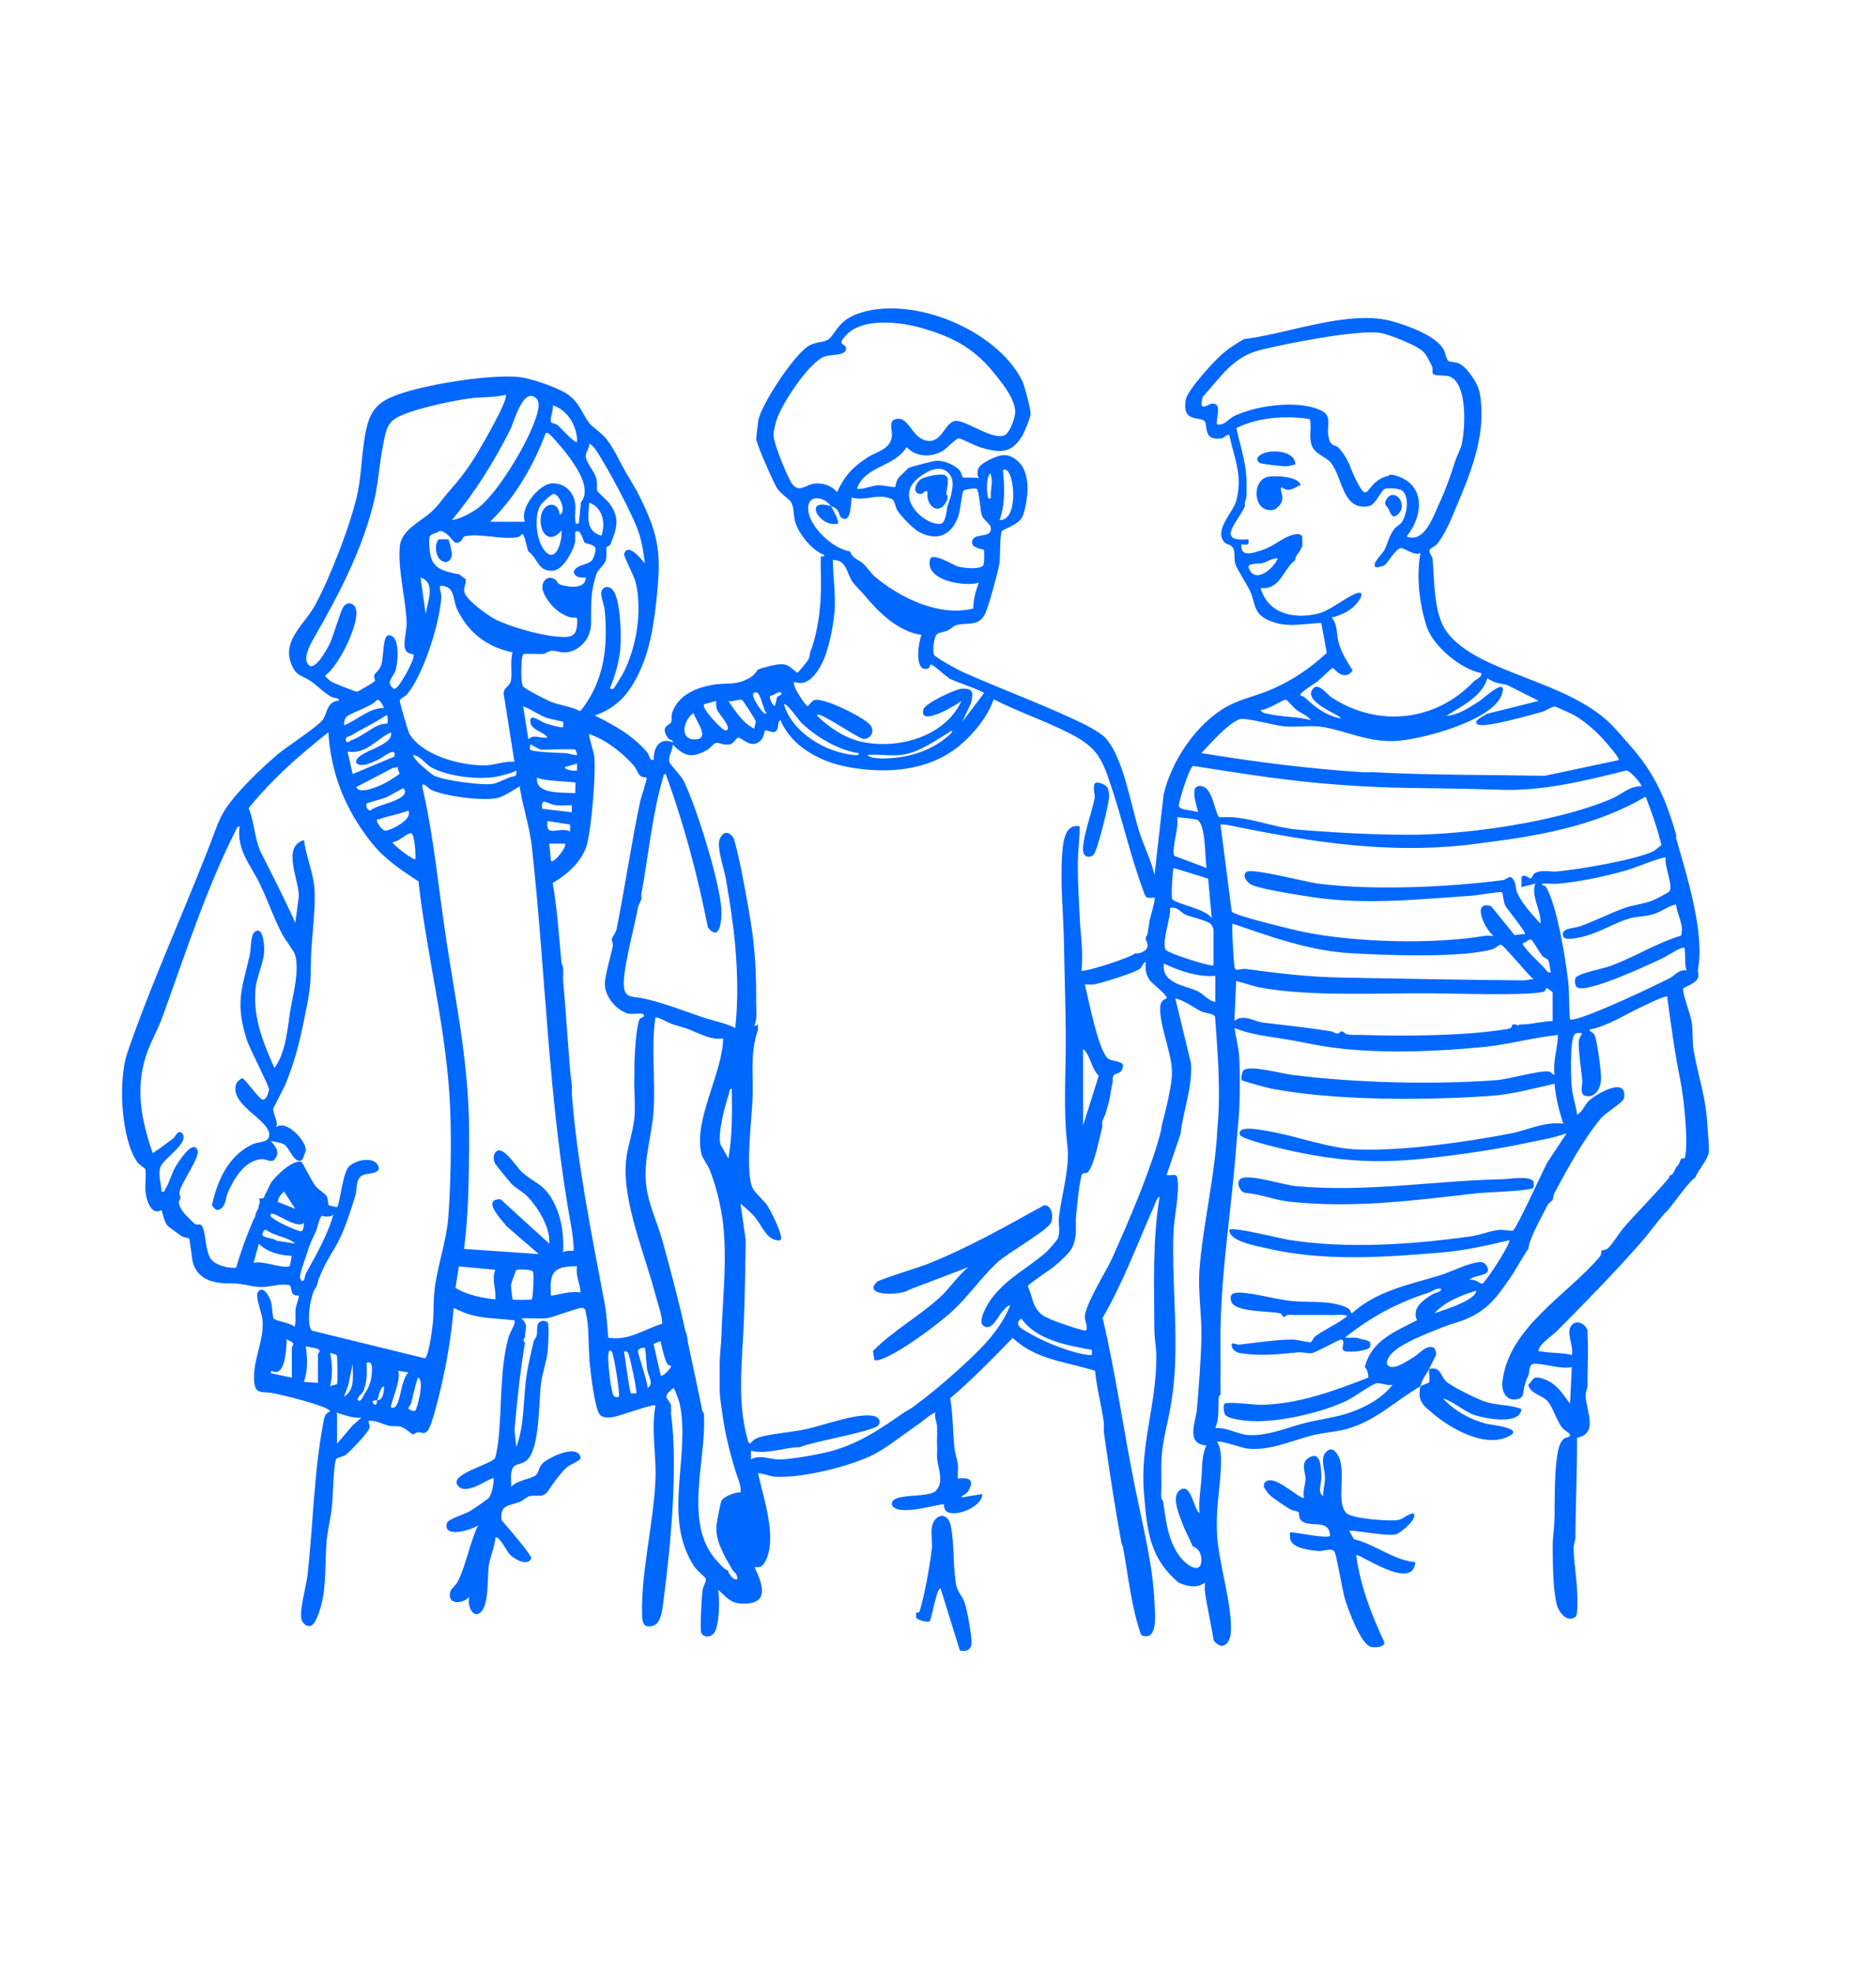 <svg width="292" height="307" viewBox="0 0 292 307" fill="none" xmlns="http://www.w3.org/2000/svg">
<path d="M0 0H292V307H0V0Z" fill="white"/>
<path d="M222.455 213.077C224.358 212.641 224.18 214.28 225.171 215.099C226.162 215.919 229.393 217.491 230.662 218C232.683 218.819 234.785 218.548 236.8 219.308C236.674 221.905 231.124 220.788 229.486 220.26C228.032 219.791 226.208 218.112 224.616 217.683C226.354 219.599 228.851 220.986 231.375 221.614C232.188 221.819 237.976 222.367 234.368 223.775C230.761 225.182 225.792 222.334 223.136 220.108C221.464 218.714 220.566 218.02 221.101 215.78C221.385 215.615 222.369 215.258 222.409 215.192C222.634 214.835 222.35 213.599 222.455 213.071V213.077Z" fill="#0067FF"/>
<path d="M117.695 68.502C117.675 68.337 117.966 65.779 118.026 65.449C118.515 62.866 123.655 55.142 125.895 53.82C126.88 53.239 128.201 53.265 128.782 52.922C129.992 52.208 130.282 50.028 133.401 48.871C141.779 45.779 155.179 51.309 159.11 59.291C159.454 59.985 160.491 63.83 160.412 64.498C160.339 65.132 159.474 67.22 159.117 67.828C157.439 70.689 155.523 70.491 152.668 69.658C151.869 69.427 149.582 68.224 149.219 68.231C148.77 68.237 147.369 69.836 146.636 70.24C144.819 71.231 142.559 71.145 141.105 69.585C139.288 72.711 134.518 72.526 133.394 76.08C134.571 76.206 135.621 75.558 136.777 75.525C137.332 75.506 139.222 75.909 139.341 75.803C139.394 75.757 139.467 74.937 139.771 74.468C139.863 74.329 141.336 72.889 141.442 72.83C141.825 72.631 145.241 71.766 145.717 71.726C146.867 71.64 148.624 72.354 149.378 73.226C149.622 73.51 149.642 74.111 149.9 74.316C150.019 74.409 151.961 74.263 152.351 74.448C151.664 72.863 152.8 72.149 154.142 71.501C155.899 70.649 157.062 70.477 158.555 71.904C159.685 72.981 159.969 74.832 159.936 76.345C159.916 77.336 159.546 79.668 159.09 80.507C158.364 81.822 156.058 82.318 155.912 82.747C155.569 83.778 155.747 86.527 155.542 87.795C155.338 89.064 153.778 94.826 153.223 95.764C152.153 97.587 150.362 96.828 148.823 97.317C148.413 97.449 147.957 97.918 147.488 98.142C147.019 98.367 146.199 98.42 145.869 98.691C145.321 99.14 145.142 101.261 145.367 101.889C145.512 102.312 149.074 104.254 149.741 104.552C155.602 107.175 161.753 109.415 167.574 112.163C168.81 112.745 171.261 113.954 172.12 114.925C174.889 118.037 176.038 125.431 177.333 129.475C178.04 131.688 179.164 133.895 179.699 136.181L181.119 123.667C182.329 118.447 186.234 112.599 190.971 109.97C193.039 108.82 195.669 108.278 197.823 107.347C201.146 105.906 203.869 104.082 206.512 101.625L205.653 96.96C202.646 97.079 199.984 97.838 197.142 96.398C195.068 95.347 195.345 93.722 194.638 92.13C194.103 90.934 192.544 88.674 192.266 87.736C192.035 86.95 192.299 86.058 191.949 85.344C191.632 84.69 191.011 84.822 190.661 84.472C188.81 82.609 191.929 79.774 192.418 77.977C193.475 74.052 192.147 71.462 191.335 67.689C190.793 67.597 190.621 68.171 190.105 68.237C187.132 68.627 188.084 66.235 187.502 65.568C186.789 64.749 183.881 65.879 184.582 62.145C184.853 60.725 188.976 56.179 190.251 55.089C191.282 54.21 192.451 53.45 193.627 52.783C200.585 51.957 210.152 48.045 216.925 50.074C219.27 50.774 223.288 52.175 224.629 54.276C224.973 54.811 225.125 55.981 225.429 56.179C225.766 56.397 226.552 56.298 227.16 56.608C228.422 57.256 230.021 59.661 230.292 61.062C231.408 66.916 229.3 72.691 227.061 77.97C226.182 80.038 225.065 83.031 223.651 84.716C223.36 85.06 222.568 85.311 222.488 85.721C222.422 86.051 222.938 86.573 222.984 87.055C223.301 90.379 223.096 95.519 225.204 98.374C230.107 105.014 244.702 105.853 251.422 113.439C252.572 114.734 253.873 116.154 254.944 117.502C257.99 121.328 259.549 125.233 260.897 129.957C260.943 130.109 260.851 130.347 260.897 130.499C262.569 136.426 265.364 145.101 264.287 150.942C264.227 151.253 264.478 151.649 264.313 152.164C264.002 153.129 262 153.638 261.974 153.942C261.901 154.761 263.143 157.952 263.315 159.082C263.527 160.476 263.368 162.095 263.639 163.628C264.386 167.811 265.529 170.711 265.767 175.303C265.813 176.202 266.064 178.667 265.985 179.301C265.833 180.55 264.293 182.096 263.877 183.292C263.084 183.635 260.382 187.474 259.549 188.439C259.41 188.597 259.199 188.756 259.007 188.981C257.791 190.375 256.675 191.961 255.486 193.315C251.396 197.993 246.823 202.658 242.377 207.138C241.623 207.898 239.985 208.908 239.522 209.972C239.311 210.461 239.694 210.322 239.932 210.362C241.498 210.659 243.117 210.521 244.663 210.911C245 209.47 243.625 207.343 244.656 206.239C245.495 205.334 246.836 206.114 247.101 207.118C247.121 207.197 247.087 207.296 247.101 207.389C247.127 207.561 247.087 207.752 247.101 207.931C247.253 209.979 247.101 212.338 247.101 214.426C247.101 214.697 247.101 214.967 247.101 215.238C247.101 215.417 247.101 215.602 247.101 215.78C247.101 216.051 246.79 216.619 246.81 217.267C246.869 219.579 248.872 223.134 245.462 223.795C245.508 228.942 245.231 234.063 245.218 239.21C245.218 239.818 244.927 240.393 244.934 240.961C244.96 243.121 245.416 245.692 245.489 247.852C245.515 248.573 245.634 251.387 245.224 251.671C243.837 252.643 242.601 250.912 242.291 249.696C241.722 247.456 241.683 243.095 241.683 240.69C241.683 239.197 241.894 238.159 241.947 236.759C242.053 234.122 241.762 226.154 243.07 224.35C243.592 223.63 243.705 223.894 244.194 223.63C244.861 223.273 243.619 222.797 243.183 222.255C242.218 221.04 241.729 219.051 240.863 218.079C239.998 217.108 238.135 216.956 237.883 215.509C238.736 214.895 238.399 213.976 240.249 214.637C242.37 215.39 243.09 216.824 244.378 218.489L244.656 212.8C242.78 213.15 240.553 212.245 238.809 212.272C237.917 212.285 238.088 213.62 237.89 214.155C237.85 214.26 237.712 214.399 237.619 214.697C237.533 214.967 237.434 215.232 237.348 215.509C236.991 216.659 237.401 217.61 236 217.822C234.401 218.06 233.701 216.527 233.846 215.133C234.758 206.636 243.916 201.627 249.004 195.614C249.294 195.271 249.215 194.722 249.261 194.663C249.294 194.623 249.942 194.59 250.266 194.313C250.907 193.764 252.175 191.696 252.915 190.87C255.182 188.32 257.62 185.902 259.82 183.292C259.813 183.199 259.827 183.113 259.82 183.021C260.6 182.783 260.626 182.096 260.904 181.666C260.963 181.574 261.102 181.494 261.174 181.395C261.439 181.019 261.538 180.55 261.716 180.312C261.743 180.279 262.192 180.45 262.271 180.14C262.826 177.913 262.093 170.87 261.584 168.392C260.666 163.886 260.183 160.087 259.542 155.534C259.49 155.177 259.714 155.032 259.172 155.151C258.3 155.349 256.325 156.347 255.386 156.783C252.717 158.032 250.325 159.69 247.365 160.265C247.543 160.741 248.006 160.609 248.224 161.183C248.634 162.247 249.248 166.826 249.202 167.982C249.156 169.337 248.369 170.962 246.737 170.566C245.819 170.341 246.328 168.716 246.288 168.266C246.136 166.496 245.707 163.992 245.726 162.287C245.733 161.666 246.017 161.316 246.275 160.807C245.885 160.813 245.317 160.675 245.046 161.064C244.332 162.082 244.497 168.095 244.682 169.575C244.848 170.883 245.343 172.211 245.469 173.533C246.308 173.07 246.638 172 247.299 171.365C248.521 170.202 253.365 167.447 252.777 170.949C252.671 171.583 249.922 173.169 249.09 174.18C246.447 177.385 243.89 182.056 241.947 185.717C241.729 186.126 241.762 186.628 241.676 186.8C241.636 186.879 241.101 187.137 240.863 187.613C240.018 189.318 238.075 192.654 237.883 194.379C236.892 195.799 236.113 197.365 235.128 198.799C233.04 201.852 231.613 203.887 228.138 205.347C227.067 205.796 225.759 206.107 224.616 206.563C222.502 207.409 218.081 209.06 216.581 210.706C216.053 211.287 215.372 212.463 216.423 212.747C217.401 213.012 219.125 211.789 219.991 211.274C221.035 210.659 222.006 209.206 223.261 209.807C223.275 210.065 223.645 210.349 223.486 210.95C223.453 211.062 222.627 212.688 222.449 213.058C221.96 214.089 221.405 214.472 221.094 215.767C217.163 218.053 214.13 221.205 209.511 222.454C207.833 222.909 205.95 222.982 204.252 223.418C201.034 224.238 197.671 225.843 194.195 225.486C193.297 225.394 189.881 224.119 189.432 224.436C190.251 225.619 190.072 227.825 189.973 229.305C189.755 232.55 189.227 235.43 189.438 238.913C189.709 243.406 191.837 249.907 191.579 254.037C191.46 255.907 190.205 257.03 188.916 255.352C188.513 252.814 187.899 250.257 187.535 247.714C187.476 247.284 187.582 246.795 187.535 246.359C186.201 247.284 184.872 246.934 183.478 246.359C178.886 242.494 178.556 238.252 178.067 232.55C177.4 224.773 180.036 218.786 179.976 211.016C179.97 209.8 179.686 208.228 179.679 206.979C179.639 200.061 179.369 193.084 180.498 186.258C180.095 186.404 179.824 187.296 179.646 187.699C177.043 193.54 174.856 199.585 171.618 205.129C173.693 213.943 174.915 222.896 176.712 231.744C177.869 237.432 179.454 243.624 179.699 249.465C179.772 251.169 180.313 255.636 177.631 254.513C176.085 250.185 175.655 245.487 174.816 240.948C174.743 240.571 174.572 240.274 174.545 240.135C173.521 234.512 172.636 228.698 171.836 223.075C171.763 222.553 171.882 221.945 171.803 221.35C171.426 218.687 170.706 216.058 170.442 213.368C165.903 211.935 161.231 211.677 157.624 208.248C154.479 211.499 151.333 214.723 147.898 217.643C148.34 220.187 148.294 222.817 148.558 225.374C148.644 226.213 148.994 227.191 149.1 227.951C149.16 228.387 149.014 230.032 149.1 230.118C149.232 230.244 152.278 229.444 150.693 232.12C150.349 232.702 149.781 232.609 149.642 233.091L152.886 232.556C152.985 234.545 148.413 236.408 147.197 235.127C146.887 234.803 146.966 234.221 146.926 234.182C146.636 233.878 139.784 236.21 138.839 234.287C138.37 232.206 144.515 233.329 145.711 232.008C146.999 230.581 145.942 228.453 145.856 226.874C145.823 226.246 145.896 225.605 145.856 224.978C145.803 224.165 145.896 223.544 145.856 222.81C145.843 222.539 145.876 222.269 145.856 221.998C145.81 221.344 145.4 220.59 145.585 219.83C144.581 220.306 143.781 221.106 142.883 221.727C140.933 223.061 138.006 225.354 136.117 226.332C132.39 228.248 124.937 230.059 120.814 229.867C119.823 229.821 118.957 229.365 117.979 229.312C118.805 233.091 121.058 239.441 119.116 243.036C118.7 243.815 118.356 244.007 117.438 243.934C118.786 246.722 119.816 249.801 115.455 249.597C113.513 249.504 113.11 248.553 111.762 247.456C112.059 248.883 111.993 253.191 111.101 254.242C110.592 254.85 109.608 254.929 109.178 254.222C108.888 253.739 109.238 248.586 109.337 247.608C109.396 247.013 109.951 246.194 109.879 245.731C109.859 245.606 108.445 244.397 108.115 243.908C102.994 236.27 107.533 226.762 105.795 218.476C105.743 218.212 104.976 216.044 104.851 216.044C102.822 217.577 104.077 217.538 104.447 218.747C104.494 218.892 104.414 219.123 104.447 219.289C104.494 219.527 104.414 219.844 104.447 220.101C105.538 228.037 104.414 240.505 103.331 248.632C103.166 249.854 103.027 252.59 101.758 253.013C100.179 253.541 99.974 252.623 99.941 251.255C99.756 244.78 101.772 236.911 102.023 230.27C102.168 226.418 101.335 222.533 102.023 218.753C101.653 218.469 96.347 220.471 95.316 220.584C94.345 220.689 93.486 220.755 93.089 219.698C92.6 218.403 92.191 215.602 92.006 214.148C91.907 213.355 91.814 212.503 91.735 211.71C91.715 211.532 91.755 211.347 91.735 211.168C91.517 208.908 91.735 206.602 91.18 204.277C91.107 203.979 91.114 203.708 90.757 203.603C90.103 203.411 86.29 205.037 85.075 205.175C83.859 205.314 82.452 205.129 81.176 205.208C82.247 206.312 81.791 206.721 81.718 207.911C81.718 208.003 81.725 208.096 81.718 208.182C81.381 208.446 81.408 208.717 81.718 208.994C80.958 213.507 80.476 218.033 80.086 222.658L80.364 225.242C81.725 221.568 81.394 217.571 82.009 213.752C82.234 212.371 82.742 210.164 83.079 208.73C83.106 208.605 83.416 208.287 83.509 207.95C83.753 207.072 83.271 205.869 84.407 205.611C84.586 205.572 85.167 205.697 85.22 205.777C85.517 206.219 85.326 209.582 85.246 210.349C85.061 212.027 84.407 213.705 84.196 215.39C83.852 218.139 84.037 225.486 82.009 227.284C80.859 228.301 79.795 227.429 79.558 229.431C79.478 230.078 79.61 230.805 79.564 231.466C80.41 230.376 82.584 230.277 83.436 229.59C83.879 229.226 83.799 228.347 84.566 227.673C85.504 226.841 90.03 224.588 90.387 226.986C90.294 227.376 88.629 228.024 88.24 228.374C87.381 229.147 86.066 230.885 85.478 231.836C84.54 233.343 83.78 232.589 82.458 232.88C81.903 232.999 81.46 233.561 80.912 233.772C79.207 234.433 77.793 234.168 78.058 236.607C78.705 237.34 82.874 242.17 82.683 242.58C82.082 243.895 79.967 242.632 79.287 241.899C78.976 241.562 77.595 238.893 77.119 239.329C77.001 240.822 76.247 242.368 76.062 243.822C75.864 245.408 76.109 249.709 74.879 250.898C73.565 252.174 72.646 249.716 73.056 248.533C71.939 249.795 69.435 249.788 70.135 247.641C70.281 247.205 70.981 246.762 71.298 246.101C72.593 243.399 73.129 240.168 74.404 237.432C73.406 238.159 68.873 239.507 69.567 237.082C69.759 236.408 72.283 235.734 73.135 235.219C73.69 234.882 75.593 233.587 76.009 233.224C76.518 232.781 76.888 230.865 76.835 230.125C76.518 229.775 72.99 232.642 71.536 231.499C69.124 229.609 76.511 227.991 77.047 226.947C77.298 226.451 77.582 224.191 77.648 223.484C78.084 218.727 77.866 212.721 79.141 208.188C79.366 207.402 80 206.517 80.093 205.889C80.172 205.34 80.046 205.532 79.69 205.479C77.641 205.208 75.719 205.268 73.644 204.752C72.474 204.462 71.681 204.085 70.618 203.583C70.301 207.349 69.686 211.274 68.867 214.961C68.556 216.342 67.281 221.879 66.574 222.685C65.973 223.372 65.596 222.876 65.054 222.929C64.731 222.962 64.433 223.279 64.255 223.266C64.103 223.253 63.046 222.229 62.299 222.051C61.724 221.918 61.103 222.064 60.528 221.925C59.471 221.674 58.506 221.007 57.35 221.178C57.383 221.555 57.614 221.866 57.509 222.269C57.324 222.962 54.516 225.942 53.822 226.444C53.399 226.742 52.5 226.854 52.328 227.118C51.919 227.746 51.8 233.309 51.661 234.572C51.476 236.276 51.014 238.021 50.855 239.719C50.459 243.868 51.04 248.401 49.097 252.306C48.529 253.455 47.485 253.29 46.996 252.24C46.455 251.083 47.69 246.782 47.875 245.123C48.721 237.492 48.886 228.85 50.346 221.33C50.505 220.511 50.558 220.029 51.397 219.678C51.047 218.813 43.851 217.121 42.569 216.864C40.686 216.494 39.583 217.267 39.543 214.531C39.497 211.228 41.175 208.492 40.845 205.347C40.733 204.29 39.669 201.792 40.145 201.112C40.99 199.916 41.968 201.938 42.18 202.631C42.391 203.325 42.391 204.898 42.583 205.202C42.88 205.664 45.312 205.889 45.847 206.543C46.131 205.644 45.906 204.667 46.012 203.728C46.058 203.312 46.606 201.753 46.527 201.673C46.474 201.627 45.88 201.746 45.582 201.402C45.285 201.059 45.378 200.121 45.001 200.028C43.726 199.724 41.975 200.345 40.713 200.332C38.982 200.312 38.017 199.737 35.837 199.764C33.312 199.797 30.802 199.229 30.022 196.52C29.857 195.945 29.566 192.912 29.441 192.767C29.368 192.681 28.648 192.648 28.297 192.423C27.888 192.152 26.262 191.009 26.044 190.751C25.542 190.17 25.238 188.478 25.146 188.393C25.053 188.307 23.95 189.258 23.117 187.316C22.199 185.162 22.886 183.589 22.622 182.016C22.589 181.798 21.723 181.376 21.393 180.913C18.809 177.292 18.386 168.088 19.794 163.958C23.857 152.065 29.308 140.575 33.669 128.827C34.515 126.548 35.499 125.2 37.059 123.416C38.744 121.48 41.063 119.273 43.012 117.588C44.657 116.167 49.243 113.293 50.214 112.064C50.974 111.099 50.789 109.19 52.765 109.058C52.778 108.569 51.978 108.675 51.681 108.523C50.472 107.888 49.6 106.904 48.523 106.131C46.983 105.021 45.952 105.351 45.199 102.959C44.102 99.497 47.532 97.013 49.078 94.138C51.423 89.791 54.681 81.439 55.678 76.642C56.359 73.371 56.306 69.235 57.218 65.998C57.872 63.678 59.081 62.555 61.282 61.663C65.662 59.892 76.155 58.221 80.8 58.683C82.57 58.862 86.746 60.309 88.213 61.286C90.321 62.7 90.552 64.385 91.742 65.879C92.303 66.586 93.611 67.319 94.411 68.356C95.594 69.883 96.492 71.911 97.437 73.589C97.695 74.045 98.032 74.534 98.25 74.944C98.514 75.439 98.924 76.028 99.062 76.298C99.241 76.655 99.433 77.025 99.604 77.382C102.34 82.945 102.921 85.727 102.313 92.004C101.884 96.431 101.335 100.951 99.333 105.001C97.807 108.093 95.924 110.234 92.567 111.364C95.647 112.917 98.388 114.397 100.688 117.046C101.144 117.568 101.018 118.427 101.765 118.268C101.659 116.385 102.703 114.681 104.745 115.559C104.765 115.143 104.249 115.249 103.965 114.859C102.63 112.989 104.329 112.897 104.474 112.388C104.599 111.945 104.434 111.436 104.685 110.763C105.624 108.258 108.148 107.135 110.592 106.659C113.334 106.118 114.583 106.897 117.061 105.278C117.451 105.021 117.86 104.287 118.006 104.195C118.092 104.142 119.638 103.712 119.902 103.653C120.629 103.501 121.389 103.296 122.135 103.435C122.975 103.594 123.979 104.73 124.098 104.73C124.23 104.73 125.697 102.893 125.822 102.662C126.1 102.166 126.007 101.803 126.126 101.486C127.626 97.482 127.917 92.916 127.752 88.76C127.752 88.668 127.758 88.575 127.752 88.489C127.692 87.868 127.791 87.22 127.752 86.593C127.93 86.613 128.597 86.659 128.155 86.322C126.364 85.628 124.309 83.084 123.767 81.234C123.503 80.316 123.596 78.882 123.146 78.195C122.697 77.508 121.554 76.946 120.926 75.948C120.365 75.05 117.814 69.255 117.728 68.449L117.695 68.502ZM155.053 58.478C151.869 54.375 148.644 52.578 143.616 51.098C140.345 50.133 134.366 49.36 131.762 52.102C130.144 53.807 131.511 53.404 131.67 54.117C131.954 55.393 129.324 55.155 128.379 55.479C125.895 56.331 121.171 63.487 120.682 66.05C120.49 67.048 120.272 67.279 120.53 68.508C120.814 69.883 122.4 73.834 123.127 75.056C124.243 76.946 125.347 75.433 126.8 75.274C128.102 75.135 129.45 75.591 130.289 76.609C131.485 74.006 132.747 72.684 135.112 71.151C136.473 70.266 138.641 69.988 138.832 67.815C138.898 67.041 138.29 65.621 139.268 65.284C141.528 64.517 141.839 68.376 144.468 68.627C146.669 68.839 147.091 65.674 148.724 65.515C150.356 65.357 154.789 68.799 156.514 67.656C157.214 67.194 158.06 64.921 158.02 64.062C157.928 62.053 156.236 59.998 155.06 58.472L155.053 58.478ZM226.512 71.746C226.757 70.966 227.378 69.836 227.53 69.11C228.052 66.691 228.468 59.833 225.693 58.617C225.092 58.353 223.288 58.584 223.03 58.161C222.891 57.937 223.056 57.388 222.918 57.064C222.733 56.615 222.032 55.333 221.755 54.97C220.902 53.86 216.31 52.076 214.883 51.825C211.5 51.23 199.911 53.529 196.131 54.487C191.843 55.578 190.026 58.696 187.192 61.795C186.531 64.418 187.991 62.8 188.751 62.813C190.297 62.846 189.194 65.172 189.425 66.057C190.601 66.302 191.196 65.191 192.068 64.775C195.391 63.189 200.823 62.436 204.371 63.427C208.104 64.478 206.128 65.912 206.908 68.482C207.212 69.48 207.965 69.295 208.296 69.651C210.04 71.515 210.066 72.796 211.117 74.818C212.683 77.838 212.544 76.51 214.051 75.116C214.566 74.64 215.035 74.409 215.683 74.177C215.868 74.111 216.125 74.177 216.224 73.907C216.383 73.893 216.634 73.88 216.766 73.907C221.874 75.043 221.722 80.045 218.927 83.514C221.728 84.611 223.09 80.355 224.034 78.334C225.039 76.186 225.805 73.979 226.506 71.739L226.512 71.746ZM69.785 76.622C71.668 74.468 72.858 72.929 74.43 70.306C75.104 69.189 79.214 62.106 78.712 61.458C76.888 61.901 74.833 61.769 72.93 62.033C70.334 62.39 63.218 63.857 61.308 65.297C60.013 66.282 59.901 67.973 59.583 69.532C59.048 72.156 58.916 74.878 58.335 77.488C56.597 85.278 52.639 92.757 48.721 99.55C48.206 100.442 47.029 102.741 48.12 103.58C49.13 104.36 50.954 100.944 51.304 100.237C51.932 98.982 52.996 94.964 53.531 94.343C54.297 93.458 55.374 94.033 55.467 95.169C55.665 97.607 52.732 103.646 50.578 105.192C50.882 105.516 51.179 105.86 51.556 106.098C51.879 106.303 55.361 107.683 55.573 107.67C55.738 107.664 58.321 106.137 58.361 105.979C58.414 105.774 58.123 105.417 58.269 105.067C58.44 104.657 59.042 104.419 59.365 103.442C59.709 102.404 59.577 98.955 60.436 98.889C62.352 98.737 61.942 103.118 61.579 104.301C61.262 105.325 60.138 106.051 60.984 106.943C61.394 107.373 61.387 107.3 61.803 106.957C62.392 106.474 64.519 102.774 64.387 101.955C64.341 101.658 63.251 101.968 63.019 100.845C62.788 99.722 63.343 98.116 63.29 96.781C63.158 93.312 61.863 88.383 62.246 84.948C62.524 82.47 65.484 81.175 67.076 79.734C68.233 78.69 68.88 77.653 69.779 76.616L69.785 76.622ZM83.522 62.066C81.48 60.005 79.98 65.72 79.498 66.704C77.067 71.627 73.862 76.761 70.327 80.95C71.549 80.818 73.3 79.866 74.318 79.14C77.509 76.88 83.291 67.299 83.813 63.414C83.872 62.985 83.832 62.377 83.522 62.066ZM89.819 68.766C89.865 66.368 88.372 63.81 86.033 63.084C86.224 63.751 85.491 65.277 85.802 65.753C85.861 65.846 86.548 65.971 86.832 66.202C87.196 66.5 89.515 69.116 89.819 68.766ZM217.037 82.305C217.255 82.007 217.916 81.71 218.24 81.208C219 80.038 219.416 77.296 218.246 76.351C217.817 76.001 215.868 75.902 215.465 76.133C214.949 76.437 214.07 78.578 213.106 78.776C208.937 79.629 208.989 74.303 207.146 72.023C206.426 71.132 204.747 70.695 204.245 69.506C203.618 68.006 204.245 66.612 203.869 65.231C200.089 64.656 195.88 64.927 192.438 66.632C193.211 70.134 194.123 72.334 194.03 76.074C194.03 76.252 194.044 76.437 194.03 76.616C194.017 76.794 194.05 76.979 194.03 77.157C193.997 77.481 193.852 77.904 193.759 78.241C193.72 78.4 193.806 78.651 193.759 78.783C192.993 80.904 188.923 84.485 194.301 83.93C194.46 84.994 194.143 84.749 193.218 84.743C193.019 86.903 195.233 86.025 196.614 85.562C198.649 84.881 200.116 83.144 202.151 83.117C202.336 83.21 202.408 83.289 202.693 83.388V83.93C202.693 84.254 202.752 84.749 202.693 85.014C202.679 85.073 202.494 85.364 202.422 85.555C202.237 86.044 201.576 86.5 201.609 87.181C199.732 88.522 199.29 91.898 196.198 91.515C197.407 95.612 201.464 96.418 205.19 95.499C206.981 95.057 209.009 93.299 210.826 92.473C211.811 92.024 212.253 92.315 211.639 93.286C210.588 94.938 209.141 95.612 207.298 96.121C208.249 97.363 207.985 98.645 208.368 100.052C208.778 101.558 209.71 103.065 210.549 104.367C209.174 106.23 207.622 103.97 207.437 103.97C207.272 103.97 205.395 105.814 204.992 106.124C204.516 106.501 202.118 107.855 202.428 108.291C202.448 108.318 202.871 108.344 203.096 108.562C204.728 110.108 206.386 111.39 208.652 111.813C209.115 111.47 203.155 109.507 204.179 107.485C205.005 105.847 206.485 108.047 207.205 108.523C214.454 113.306 223.486 112.289 229.347 106.118C229.796 105.648 230.648 105.496 230.576 104.776C227.364 104.162 223.03 100.574 222.046 97.469C220.916 93.92 220.42 89.771 221.101 86.091C220.169 86.586 218.484 85.225 218.028 85.317C217.143 85.489 216 87.65 215.531 87.954C215.24 88.145 214.222 88.41 214.07 88.251C213.515 87.683 215.147 86.243 215.438 85.694C216.046 84.538 216.139 83.514 217.05 82.298L217.037 82.305ZM90.09 81.492L90.427 78.175C92.211 75.988 89.488 72.327 88.035 70.411C87.704 69.982 85.927 67.887 85.63 67.676C85.392 67.504 85.346 67.312 84.949 67.412C83.007 72.526 80.205 77.395 76.28 81.214H81.698C80.826 79.021 83.971 75.334 85.894 75.241C87.817 75.149 89.264 76.49 89.522 78.393C89.64 79.272 89.436 80.236 89.548 81.082C89.614 81.571 89.455 81.525 90.09 81.485V81.492ZM100.371 87.723C100.199 86.11 99.888 84.181 99.34 82.661C98.296 79.748 95.058 73.755 93.38 71.026C92.937 70.306 92.495 69.46 91.715 69.043C91.794 69.77 91.127 70.352 91.173 71.052C91.226 71.931 92.482 73.404 92.779 74.336C93.037 75.129 92.845 76.1 92.944 76.365C93.063 76.682 94.497 77.845 94.913 78.426C96.525 80.692 96.003 82.225 95.039 84.677C94.906 85.007 94.464 84.981 94.424 85.199C94.299 85.806 94.51 86.447 94.299 87.194C94.087 87.941 93.07 88.668 92.865 89.275C91.854 92.229 92.026 94.145 91.999 97.046C91.979 99.133 90.605 100.997 88.55 101.473C87.433 101.73 86.68 101.261 85.881 101.294C85.385 101.314 85.015 101.743 84.526 101.79C83.938 101.843 81.619 101.697 81.46 101.829C81.071 102.16 80.998 106.263 81.408 106.831C81.712 107.247 85.081 108.979 85.762 109.243C87.268 109.824 88.801 109.93 90.228 110.67L90.499 110.492C94.081 105.906 94.662 100.554 94.114 94.931C94.034 94.138 93.493 92.883 93.592 92.196C93.73 91.291 94.728 91.086 95.349 91.793C96.624 93.24 96.73 99.107 96.545 101.083C96.36 103.058 95.706 105.278 94.959 107.076C94.92 107.3 95.462 107.234 95.495 107.208C95.594 107.122 96.743 105.259 96.902 104.955C99.076 100.904 100.007 95.116 98.944 90.63C98.732 89.725 97.054 86.56 97.14 86.262C97.695 84.32 99.862 87.088 100.371 87.709V87.723ZM142.869 74.455C138.971 77.633 144.323 82.02 146.47 81.505C147.257 81.32 147.343 79.225 147.475 78.783C147.554 78.525 147.66 78.347 147.746 77.97C147.798 77.726 147.957 77.468 148.017 77.157C148.235 76.041 148.605 74.805 147.752 73.761C146.385 72.09 144.131 73.424 142.869 74.448V74.455ZM155.595 80.95C158.496 81.115 158.013 73.708 156.54 73.1C155.945 72.995 156.13 73.338 156.163 73.741C156.362 76.279 156.428 78.459 155.595 80.943V80.95ZM154.241 77.435C154.089 76.153 154.697 74.858 154.109 73.649C153.507 74.362 153.587 76.14 153.699 77.038C153.752 77.435 153.91 77.884 154.241 77.442V77.435ZM132.317 85.826C132.668 86.989 133.705 87.128 134.346 87.723C134.987 88.317 135.601 89.275 136.13 89.725C140.114 93.088 146.213 96.041 151.492 94.72C151.499 93.306 151.875 92.004 152.344 90.703C150.217 91.37 143.927 90.399 144.752 87.088C145.063 85.84 148.406 87.974 149.047 88.172C149.86 88.423 152.536 88.701 153.038 88.007C153.217 87.756 153.236 85.707 153.124 85.582C153.012 85.456 151.221 85.364 151.3 84.386C151.439 82.714 154.373 84.003 154.221 82.166C154.168 81.492 153.078 81.043 152.787 80.098C152.576 79.41 152.41 76.431 152.04 76.107C151.836 75.928 150.098 76.16 149.946 76.398C149.748 76.715 149.444 79.463 149.226 80.144C148.294 83.104 146.094 84.386 143.134 82.853C142.162 82.351 140.259 80.382 139.658 79.424C139.367 78.961 139.262 77.884 138.872 77.706C136.493 76.642 134.855 78.096 132.582 77.435C132.383 78.373 132.522 81.644 130.943 80.56C130.474 80.236 130.857 79.258 129.331 78.789C129.595 79.173 130.699 81.208 130.414 81.498C127.666 82.245 124.844 77.409 129.331 78.789C128.247 77.237 125.908 76.986 125.789 78.922C125.618 81.783 129.661 85.476 132.311 85.826H132.317ZM87.116 80.137C88.246 79.715 87.083 76.873 86.165 76.88C85.821 76.88 84.321 78.327 84.13 78.644C83.059 80.402 83.463 84.406 84.936 85.899C86.68 87.663 87.559 83.903 87.381 82.582C85.425 84.915 83.819 82.747 84.196 80.349C84.526 78.248 86.892 77.785 87.116 80.144V80.137ZM93.605 83.388C94.305 81.472 93.823 78.974 91.715 78.248C91.556 80.362 91.081 82.655 93.605 83.388ZM68.166 82.846C66.779 83.249 66.766 83.382 66.812 84.743C66.924 88.093 68.014 88.707 71.14 89.348H71.411L72.494 90.161C72.435 90.24 72.54 90.544 72.494 90.703C72.356 91.158 72.171 91.634 72.263 92.123C72.501 93.352 75.831 95.731 76.994 96.352C79.201 97.528 84.249 98.929 86.707 99.087C88.312 99.193 89.594 99.352 89.779 97.574C90.004 95.427 89.746 96.444 88.451 95.988C86.713 95.367 85.18 93.762 84.54 92.044C84.044 90.703 85.141 89.374 86.403 90.194C86.806 90.458 86.654 90.848 87.407 91.066C88.656 91.436 91.2 91.694 91.167 89.883C90.44 89.963 89.416 89.91 89.297 88.971C89.792 87.789 91.484 88.007 92.145 87.201C92.442 86.844 92.812 85.602 92.653 85.258C92.389 84.67 91.253 84.703 90.955 84.406C90.836 84.287 90.314 82.04 89.541 82.84C89.482 82.899 89.594 84.088 89.475 84.538C89.132 85.879 87.645 88.648 86.165 88.813C83.72 89.09 83.806 86.969 82.227 85.82C82.042 85.377 81.632 83.104 81.282 83.117C81.229 83.117 80.958 83.534 80.674 83.586C78.117 84.108 74.721 82.926 72.336 83.487C71.88 83.593 72.038 84.485 70.988 84.492C70.611 84.492 70.142 83.534 69.501 83.111C69.243 82.939 69.025 82.721 68.695 82.668C68.233 82.589 68.246 82.813 68.153 82.84L68.166 82.846ZM198.9 86.91C198.021 86.824 197.301 87.445 196.535 87.656C196.138 87.762 194.077 87.63 194.341 88.357C195.286 91 198.16 88.595 198.9 86.916V86.91ZM129.879 95.301C129.701 97.607 128.934 101.4 127.851 103.428C127.025 104.974 125.624 106.937 123.655 106.131C123.153 106.699 125.459 109.91 125.684 109.917C125.803 109.917 126.311 109.117 126.774 108.965C128.148 108.509 134.855 111.787 135.581 113.022C136.176 114.033 135.357 115.11 134.392 115.011C133.599 114.932 129.034 111.734 127.58 111.278C127.441 111.232 127.137 111.205 127.183 111.41C129.053 113.267 131.584 114.938 134.207 115.487C139.85 116.67 147.125 114.648 149.649 109.111C148.895 109.712 142.909 113.3 143.742 110.386C143.999 109.487 148.75 107.208 149.787 107.188C151.525 107.155 151.512 107.855 151.148 109.388L149.787 112.355L153.164 107.888C153.164 107.598 148.539 106.045 147.832 105.642C147.164 105.265 145.129 103.257 144.799 103.442C144.759 103.461 144.832 104.016 144.27 104.109C142.255 104.419 142.968 99.926 143.431 98.823C139.823 98.347 136.725 95.275 134.498 92.592C134.002 91.998 133.064 91.086 132.767 90.669C131.723 89.229 131.828 87.088 129.628 87.174C129.668 89.804 130.104 92.678 129.899 95.295L129.879 95.301ZM66.263 95.572C66.521 93.689 67.902 90.676 65.457 89.89L66.263 95.572ZM79.795 101.539C75.765 100.726 72.785 98.4 71.087 94.68C70.618 93.649 70.704 91.799 69.534 91.363C67.737 90.696 68.748 91.925 68.688 92.962C68.451 96.98 65.953 104.875 63.409 108.014C63.079 108.417 62.332 108.688 62.233 109.018C62.154 109.276 63.548 113.947 63.726 114.238C65.801 117.581 71.364 119.042 75.051 119.141C76.921 119.194 78.243 118.434 80.073 118.586L78.421 108.159C78.19 107.095 79.366 106.838 79.525 105.992C79.769 104.73 79.353 102.933 79.795 101.539ZM214.064 120.211C222.739 120.667 231.639 120.601 240.454 120.753L251.957 118.315C252.129 118.083 250.847 116.603 250.596 116.293C249.129 114.456 247.068 112.487 245.013 111.318C244.696 111.139 242.198 109.996 242.033 109.983C241.57 109.943 240.612 110.65 239.991 110.815C238.399 111.245 230.992 113.379 230.027 112.765C229.122 112.19 230.88 111.555 231.375 111.126L239.502 109.097L234.56 106.6C233.371 106.388 232.531 106.289 231.521 105.576C230.596 108.496 227.569 109.857 225.158 111.403C226.843 111.377 228.805 110.082 230.226 109.164C230.939 108.701 234.745 105.093 233.76 108.093C232.413 112.21 220.817 115.269 216.905 115.348C212.67 115.434 209.729 113.848 206.049 113.181C204.166 112.837 201.873 113.22 200.023 113.075C198.477 112.95 193.825 111.641 192.96 111.945C191.143 112.58 188.355 115.784 186.987 117.225C195.332 118.586 203.71 119.669 212.161 120.204C212.789 120.244 213.43 120.171 214.057 120.204L214.064 120.211ZM119.321 111.007C118.713 110.472 118.449 107.604 117.563 107.763C116.909 107.882 117.319 108.622 117.457 108.945C117.596 109.269 118.852 111.456 119.321 111.007ZM121.488 107.756C121.276 107.578 120.266 108.311 119.889 108.318C119.658 108.642 120.193 109.666 120.55 109.917C120.84 109.56 120.774 108.932 120.966 108.49C121.032 108.338 121.983 108.166 121.495 107.756H121.488ZM59.775 110.194C59.59 109.804 59.174 108.813 58.678 108.945C57.793 110.056 54.582 110.901 53.888 111.615C53.617 111.892 53.531 112.507 53.551 112.903C55.612 112.071 57.476 110.181 59.775 110.194ZM117.424 113.445C117.398 112.983 117.722 112.573 117.563 112.104C117.504 111.919 115.687 109.058 115.528 108.959C115.171 108.741 113.929 109.322 113.367 109.111C114.504 110.729 115.581 112.54 117.424 113.439V113.445ZM178.873 143.495C178.972 142.987 179.93 139.921 179.686 139.709C178.325 139.855 178.358 139.749 177.941 138.619C175.972 133.267 174.803 127.962 173.045 122.662C171.545 118.136 170.924 116.451 166.61 114.212C162.758 112.21 158.522 110.835 154.657 108.84C153.805 111.503 151.413 114.39 149.239 116.154C144.363 120.105 137.689 120.502 131.71 119.332C127.58 118.526 123.133 116.128 121.488 112.091C120.92 112.315 121.329 113.472 120.682 113.868C120.173 114.179 119.274 113.531 119.063 113.723C119.004 113.775 118.911 114.707 118.482 115.176C116.988 116.802 115.442 114.727 114.894 114.826C114.55 114.886 114.22 115.678 113.718 115.83C112.793 116.114 111.92 115.52 111.392 115.652C111.068 115.731 110.533 116.471 110.037 116.749C107.692 118.057 106.522 117.747 104.712 115.883C104.745 116.815 103.932 117.713 104.21 118.665C104.315 119.022 106.02 120.74 106.436 121.592C108.392 125.583 112.013 137.179 112.277 141.467C112.37 142.934 112.145 146.799 110.183 144.374C108.577 136.241 106.463 128.252 103.615 120.482C103.265 120.403 103.291 120.759 103.212 121.017C101.54 126.574 100.899 133.366 99.829 139.161C99.783 139.405 99.875 139.729 99.829 139.974C99.789 140.192 99.393 140.747 99.287 141.328C98.679 144.599 97.378 149.217 97.126 152.296C96.856 155.673 98.177 154.939 100.443 155.475C103.529 156.195 106.331 157.305 109.258 158.303C110.982 158.891 112.806 159.195 114.444 160.014C114.9 155.792 114.808 151.504 114.444 147.288C114.147 143.852 113.586 140.364 113.011 136.941C112.746 135.362 111.524 131.919 112.013 130.651C112.535 129.29 113.579 129.349 114.24 130.565C115.165 133.849 115.72 137.166 116.341 140.516C117.338 145.927 117.695 149.548 117.695 155.138C117.695 155.409 117.695 155.679 117.695 155.95C117.695 157.14 117.9 158.54 117.431 159.611C117.603 159.888 117.808 159.485 117.966 159.472C117.946 159.65 117.993 159.842 117.966 160.014C117.953 160.106 117.993 160.212 117.966 160.285C116.711 164.104 117.286 167.077 117.14 170.976C117.028 174.008 115.938 182.704 117.187 185.023C117.57 185.73 118.898 186.846 119.433 187.646C119.915 188.366 122.05 192.483 121.481 193.044C119.446 193.302 118.647 190.844 117.563 189.522C116.922 188.743 116.043 188.003 115.264 187.362L116.07 193.051C116.024 197.108 115.938 201.178 115.799 205.235C115.588 211.479 114.629 217.875 116.354 224.039C116.433 224.337 116.446 224.535 116.75 224.72C117.325 223.986 117.94 223.749 118.819 223.544C120.926 223.061 123.364 222.916 125.558 222.434C128.327 221.819 133.368 219.903 135.965 220.399C136.751 220.551 137.227 221.225 136.672 221.899C135.951 222.784 126.206 224.462 124.468 225.262C122.069 225.282 119.235 226.444 116.889 225.804V227.158C118.396 226.339 119.79 227.198 121.336 227.171C123.219 227.138 126.635 226.51 128.525 226.081C133.242 225.004 136.824 222.586 140.709 219.857C141.112 219.573 141.574 219.408 142.063 219.044C144.257 217.425 146.814 215.331 148.836 213.501C152.133 210.514 155.549 207.402 157.227 203.213C156.824 203.14 156.249 203.874 156.005 204.158C155.285 204.99 154.333 207.303 153.058 206.351C152.1 205.638 153.758 202.889 154.294 202.176C156.778 198.859 160.062 197.372 162.923 194.828C163.18 194.603 164.575 192.998 164.654 192.773C165.083 191.584 164.7 190.514 164.826 189.45C165.235 185.961 166.55 181.785 166.141 178.316C165.5 172.885 165.876 167.963 165.883 162.465C165.896 157.318 165.691 152.085 165.612 147.03C165.539 142.471 164.991 137.251 165.334 132.805C165.467 131.1 165.757 128.147 168.05 128.616C168.05 130.578 167.786 132.481 167.766 134.45C167.74 137.093 167.938 139.987 168.05 142.696C168.162 145.405 168.671 148.292 168.321 151.087C168.638 151.398 175.893 149.112 176.712 148.378C176.871 148.398 177.096 148.398 177.254 148.378C177.532 148.345 178.14 148.061 178.338 147.836C179.012 147.077 178.285 146.528 178.338 145.94C178.351 145.788 178.589 145.55 178.609 145.398C178.675 144.857 178.787 144.315 178.88 143.773C178.893 143.687 178.86 143.588 178.88 143.502L178.873 143.495ZM204.047 112.084C203.466 111.37 202.514 111.02 201.754 110.459C201.358 110.161 200.4 108.939 200.129 108.912C199.673 108.873 197.123 110.663 196.198 110.465C196.35 111.014 197.07 111.047 197.539 111.152C199.653 111.635 201.933 111.529 204.047 112.084ZM111.471 109.111C111.161 109.19 109.634 109.573 109.581 109.652C109.139 110.274 112.515 113.802 112.958 113.709C114.167 113.458 111.795 111.04 111.597 110.472C111.438 110.022 111.458 109.567 111.471 109.104V109.111ZM133.665 117.238C130.507 116.769 127.012 114.707 124.732 112.5C124.309 112.091 122.4 109.282 122.03 109.652C123.312 114.02 128.419 117.033 132.727 117.502C133.011 117.535 133.738 117.694 133.665 117.238ZM87.652 112.362C87.559 112.262 85.59 111.939 84.949 111.681C83.733 111.192 82.65 110.393 81.427 109.93L82.24 115.071C83.106 114.185 84.077 115.011 85.213 114.8C84.625 113.875 82.736 113.657 82.557 112.447C82.313 110.829 84.064 112.295 84.87 112.573C85.306 112.725 87.453 113.379 87.652 113.174C87.678 113.148 87.685 112.395 87.652 112.368V112.362ZM107.949 111.007C106.41 111.978 105.683 115.077 108.088 115.097C110.738 115.117 108.234 112.097 107.949 111.007ZM60.304 112.619C60.35 112.573 60.422 111.417 60.185 111.278C58.447 112.494 56.498 113.359 54.694 114.449C54.403 114.628 53.723 114.615 53.822 115.196C53.941 115.896 54.463 115.302 54.661 115.236C56.352 114.648 57.489 113.485 59.042 112.837C59.438 112.672 60.257 112.659 60.304 112.613V112.619ZM140.299 117.502C138.667 117.707 136.691 117.357 135.02 117.502C135.238 117.932 136.619 118.05 137.042 118.057C140.808 118.11 144.587 117.099 147.475 114.661C147.633 114.529 148.387 113.941 148.149 113.709C145.803 115.13 143.127 117.152 140.299 117.502ZM67.625 200.894C68.054 197.048 69.501 193.249 69.785 189.384C70.162 184.309 70.274 177.695 70.069 172.588C69.594 160.589 66.468 149.065 65.134 137.179C62.134 135.236 59.689 133.604 57.495 130.743C53.637 125.708 51.522 120.376 51.106 113.98C46.613 117.528 42.298 121.328 38.697 125.794C39.689 128.166 39.543 130.578 40.719 132.897C42.523 136.459 44.314 139.974 45.966 143.628L46.507 139.564C46.574 136.908 43.785 131.8 47.32 130.763C47.591 133.109 48.694 135.679 48.913 137.972C49.23 141.256 48.47 145.907 48.397 149.297C48.324 152.686 48.43 153.208 47.73 156.75C46.831 161.269 46.217 164.335 44.479 168.663C44.195 169.377 42.543 172.409 42.517 172.634C42.45 173.262 43.343 174.55 42.999 175.442C44.611 174.2 47.73 177.695 47.598 179.07C47.578 179.268 47.089 180.51 47.023 180.55C45.781 181.309 45.093 178.64 44.228 178.138C43.673 177.814 42.821 177.748 42.186 177.609C42.061 177.708 44.016 179.083 42.728 180.47C42.153 181.085 41.426 180.318 40.548 180.431C37.944 180.774 36.345 183.596 35.42 185.73C35.103 186.457 35.196 187.818 34.072 188.313C33.544 188.545 33.081 187.659 32.982 187.626C33.808 183.847 35.46 180.034 39.12 178.197C40.343 177.583 41.882 177.96 41.909 176.631C41.948 174.259 35.519 171.927 36.801 168.623C36.854 168.478 37.482 167.811 37.713 167.844C38.129 167.903 40.032 170.691 40.719 171.088C41.4 171.484 41.823 170.024 41.876 169.548C41.922 169.125 38.816 163.146 38.387 161.778C36.623 156.109 37.601 154.074 38.869 148.702C39.087 147.77 38.949 145.431 39.742 144.976C40.858 144.328 41.056 146.535 41.109 147.407C41.255 149.733 39.92 151.768 39.748 154.193C39.438 158.593 40.977 162.346 42.721 166.238C44.624 163.615 44.73 159.902 45.278 156.75C45.695 154.378 46.633 151.054 45.906 148.557C45.774 148.114 44.294 146.119 43.917 145.398C42.596 142.828 41.697 140.218 40.508 137.707C39.048 134.622 36.795 132.415 37.297 128.596C36.861 128.702 36.702 129.217 36.524 129.58C31.931 138.765 28.767 148.735 25.252 158.375C24.518 160.384 23.342 162.353 22.681 164.467C21.056 169.661 22.04 174.484 23.771 179.499C24.868 178.779 25.952 177.966 26.989 177.173C27.379 176.876 27.623 175.746 28.377 176.413C29.54 177.933 25.377 180.351 24.967 181.653C24.558 182.955 25.126 184.157 25.119 185.459C25.754 185.598 25.555 185.366 25.727 185.109C26.335 184.177 26.652 182.809 27.24 181.759C27.67 180.999 30.187 176.995 30.769 179.162C31.053 180.213 28.284 184.012 27.954 185.459C27.842 185.948 28.106 186.232 28.106 186.542C28.106 186.602 27.769 186.82 27.875 187.408C27.947 187.805 28.383 188.511 28.648 188.842C28.8 189.033 30.24 190.48 30.346 190.533C30.67 190.712 31.145 190.447 31.39 190.758C32.05 191.624 31.905 194.511 32.744 195.846C33.438 196.943 35.48 197.425 36.742 197.339C37.488 194.775 38.427 192.231 39.477 189.787C39.576 189.549 39.847 189.351 39.748 188.974C39.933 188.815 39.926 188.578 40.019 188.432C40.25 188.049 40.211 188.003 40.29 187.62C40.363 187.276 40.587 187.098 40.29 186.536C41.38 186.635 40.984 186.331 41.373 185.723C41.763 185.115 41.909 184.501 42.186 184.098C42.913 183.034 45.503 180.51 46.877 180.834C47.089 180.887 48.542 183.919 49.111 184.62C49.6 185.221 50.584 185.769 50.822 186.159C51.106 186.622 51.066 187.507 51.152 187.586C51.199 187.633 52.421 187.943 52.467 187.89C52.897 187.461 53.313 182.737 54.238 181.666C55.163 180.596 58.057 179.915 58.83 181.389C59.537 182.743 57.231 182.578 56.537 182.882C55.289 183.424 55.612 185.076 55.335 186.007C54.734 188.016 53.861 190.718 52.983 192.588C52.005 194.656 50.558 196.533 49.772 198.713C49.672 198.984 49.494 199.07 49.501 199.526L49.23 200.339C48.272 201.231 47.571 206.484 48.595 207.131L66.125 211.426C66.686 211.307 67.228 207.138 67.321 206.391C67.552 204.521 67.433 202.618 67.631 200.881L67.625 200.894ZM60.852 113.987C58.559 115.024 56.947 117.515 54.086 116.967L54.899 120.482L61.387 117.766C61.777 116.029 59.57 117.932 58.784 118.282C57.905 118.665 56.154 119.59 55.441 118.718C55.084 116.967 61.42 116.22 60.852 113.987ZM95.23 146.204C95.29 145.788 95.858 145.207 95.97 144.639C97.285 138.038 98.263 131.331 99.637 124.757C99.756 124.189 100.78 121.169 100.648 121.03C100.615 120.997 100.034 121.03 99.69 120.779C99.287 120.475 99.069 119.616 98.626 119.127C96.783 117.092 94.338 115.156 91.715 114.264C91.543 114.449 92.435 117.106 92.495 117.674C92.785 120.264 92.059 128.847 91.378 131.391C90.678 134.007 88.286 136.155 86.019 137.436C86.746 141.487 86.984 145.636 87.381 149.733C87.42 150.162 87.645 150.486 87.652 150.546C87.671 150.724 87.632 150.909 87.652 151.087C87.704 151.623 87.605 152.178 87.652 152.713C88.074 157.325 88.352 161.917 88.735 166.522C88.801 167.335 88.94 168.128 89.006 168.96C89.019 169.139 88.993 169.324 89.006 169.502C89.026 169.773 88.986 170.044 89.006 170.315C89.885 181.422 92.112 192.198 94.147 203.074C94.431 204.594 94.517 206.642 94.688 208.221C97.886 208.743 100.225 206.913 103.08 206.047C102.994 204.448 102.393 202.968 101.996 201.449C100.371 195.238 96.862 187.045 97.43 180.768C97.622 178.6 98.56 176.123 98.745 173.962C98.93 171.801 98.646 169.489 98.745 167.335C98.745 167.242 98.745 167.156 98.745 167.064C98.765 166.634 98.732 166.298 98.745 165.98C98.752 165.802 98.739 165.617 98.745 165.439C98.831 163.787 98.97 160.007 99.565 158.593C99.624 158.448 100.595 158.256 100.1 157.86C99.822 157.635 98.336 157.906 97.886 157.794C95.924 157.318 94.047 155.052 94.147 152.984C94.206 151.669 95.072 148.847 95.376 147.301C95.468 146.839 95.204 146.409 95.23 146.218V146.204ZM89.548 116.689C89.336 116.531 85.022 116.689 84.269 116.689C84.05 116.689 82.941 116.075 82.643 115.877C82.405 115.89 82.478 116.656 82.511 116.683C82.901 117.092 87.235 117.185 88.061 117.231C88.491 117.251 89.601 117.661 89.825 117.495C89.858 117.469 89.588 116.709 89.555 116.683L89.548 116.689ZM79.26 121.024C79.941 120.753 80.562 121.037 80.337 119.94C79.597 120.376 78.718 120.541 77.906 120.753C75.005 121.499 69.858 120.931 67.156 119.458C66.217 118.942 65.57 117.78 64.374 117.509C63.971 117.938 67.07 120.475 67.525 120.713C68.992 121.48 75.223 122.332 76.835 121.988C77.503 121.843 78.533 121.314 79.254 121.024H79.26ZM89.819 119.94V118.857L87.922 119.398C87.922 119.967 89.74 120.013 89.819 119.934V119.94ZM255.472 122.372C255.631 122.16 253.754 119.947 253.16 119.927C246.625 121.546 240.216 123.171 233.397 122.927C228.587 122.755 223.843 122.715 219.072 122.636C214.262 122.557 209.478 122.292 204.714 121.836C198.365 121.222 192.035 120.218 185.745 119.22C185.09 119.326 183.392 125.101 183.485 125.471C183.663 126.191 185.831 126.065 186.438 126.442C186.637 126.184 184.707 121.87 187.099 122.385C188.91 122.775 189.121 127.03 189.861 127.228C193.852 126.845 198.021 128.814 202.012 129.138C207.595 129.6 213.747 129.937 219.337 129.937C228.349 129.937 242.443 127.915 250.808 124.347C252.4 123.667 253.523 122.398 255.466 122.372H255.472ZM61.936 119.398L61.136 119.544L55.447 122.51C55.936 123.786 59.075 122.325 59.96 121.883C60.244 121.744 62.114 120.561 62.187 120.449C62.226 120.389 61.823 119.696 61.936 119.398ZM89.548 121.836C89.33 121.625 84.374 121.612 83.595 121.024C83.205 123.746 87.704 123.31 89.548 123.462C89.495 123.125 89.627 121.909 89.548 121.836ZM80.886 122.378C80.119 122.88 78.487 123.905 77.655 124.149C75.501 124.79 68.986 123.938 66.99 122.874C66.706 122.722 65.609 121.453 65.735 122.497C67.585 130.512 68.292 138.725 69.547 146.845C71.259 157.9 73.142 166.582 73.023 178.006C72.963 183.49 72.944 188.974 72.223 194.399L83.865 195.205L78.857 190.877C78.025 189.793 74.919 186.655 77.906 186.668L85.491 193.579C85.696 191.055 83.694 187.857 81.982 186.126C81.394 185.532 80.225 184.897 79.63 184.283C79.333 183.972 77.113 181.25 77.027 181.058C76.796 180.51 76.743 179.935 77.08 179.42C78.078 177.88 80.436 181.699 81.15 182.36C82.907 183.992 84.506 184.23 85.874 186.569C87.354 189.093 87.803 192.04 87.658 194.94C88.008 194.597 89.218 194.729 89.277 194.67C89.396 194.551 89.066 191.723 88.986 191.306C85.332 171.636 84.976 151.642 82.775 131.728C82.425 128.55 81.341 125.537 80.879 122.385L80.886 122.378ZM57.066 125.087C56.888 125.332 57.132 126.244 57.7 126.131C58.533 125.272 63.363 124.638 63.019 123.052C62.907 122.524 62.649 122.762 62.345 122.907C61.566 123.283 60.852 123.786 60.039 124.129C59.524 124.347 57.158 124.962 57.066 125.087ZM231.118 145.663C231.527 145.597 232.043 145.716 232.472 145.663C231.104 144.645 228.97 140.099 232.089 141.044L235.723 145.544L237.342 145.392C237.619 145.147 234.56 141.487 234.309 140.978C234.018 140.37 233.886 138.976 233.813 138.903C233.602 138.698 229.994 139.353 229.32 139.399C220.942 139.954 212.63 140.905 204.245 139.637C202.184 139.326 196.653 138.467 194.982 137.8C194.096 137.45 193.198 136.241 194.07 135.686C194.942 135.131 203.373 137.291 205.018 137.516C213.515 138.646 225.409 138.104 233.945 136.994C234.639 136.901 235.095 135.791 235.776 137.344C236 137.853 235.921 138.461 236.119 138.897C236.925 140.707 238.452 142.313 239.773 143.766C239.905 141.599 238.273 139.663 238.96 137.542L236.8 138.084L236.82 136.485C237.421 135.963 237.989 136.789 238.273 136.729C238.491 136.683 238.564 136.095 238.894 135.917C240.051 135.296 241.339 135.745 242.33 135.652C245.746 135.335 254.382 133.888 257.342 132.507C257.732 132.322 258.161 131.794 258.604 131.582C258.036 129.091 257.091 126.448 256.146 123.997C249.07 128.199 240.632 129.924 232.525 130.968C231.071 131.153 229.459 131.397 227.966 131.556C215.749 132.858 204.338 131.087 192.458 128.688C191.638 128.523 190.812 128.298 189.967 128.338L191.718 141.883C192.108 142.551 201.787 144.843 203.228 145.127C211.282 146.707 223.109 147.004 231.111 145.669L231.118 145.663ZM89.006 125.358C88.167 125.312 87.295 125.444 86.456 125.332C85.279 125.18 84.11 123.924 84.401 125.893L88.999 126.435V125.352L89.006 125.358ZM63.561 126.171C62.127 126.739 60.489 126.97 59.061 127.499C58.804 127.591 58.553 127.38 58.705 127.915C58.817 128.325 59.597 129.375 60.053 129.303C60.984 129.164 64.275 127.558 63.561 126.171ZM187.8 135.104C187.529 133.677 187.714 128.014 186.26 127.578C185.969 127.492 183.313 127.142 183.201 127.255C183.604 128.49 182.249 132.428 182.785 133.221L187.8 135.104ZM88.735 128.338L85.22 127.796C84.843 130.578 87.064 128.55 88.735 129.422V128.345V128.338ZM64.645 133.75C64.731 133.128 64.572 129.812 63.964 129.686C63.449 129.587 61.922 131.14 61.13 131.047C60.885 131.371 64.446 133.981 64.645 133.75ZM87.922 131.311H85.491L85.762 134.014C86.138 134.463 88.378 131.741 87.922 131.311ZM259.265 133.479C259.027 133.234 254.283 135.137 253.45 135.382C250.2 136.346 245.997 137.238 242.614 137.542C241.769 137.615 240.896 137.496 240.044 137.542C239.945 137.952 240.421 137.747 240.586 137.998C242.31 140.674 243.718 149.402 244.094 152.838C244.293 154.635 244.167 156.809 244.372 158.653C244.788 159.062 249.374 157.107 250.193 156.756C253.252 155.455 256.827 153.783 259.813 152.296C260.745 151.834 261.267 150.849 262.516 151.068C262.166 150.043 262.37 148.92 262.245 147.949C262.199 147.585 262.384 147.466 261.835 147.546C261.227 147.632 259.443 148.854 258.637 149.224C256.635 150.142 246.936 154.735 245.442 153.664C245.132 153.44 245.059 152.534 245.244 152.211C245.66 151.484 249.618 150.737 250.589 150.387C254.375 149.006 257.851 146.779 261.663 145.63C262.166 143.958 261.042 142.438 260.884 140.786C259.708 140.991 258.789 141.797 257.58 142.22C256.219 142.689 254.884 142.603 253.715 142.934C251.567 143.535 249.109 145.042 246.936 145.649C246.189 145.854 243.612 146.561 243.328 145.762C242.852 144.414 244.927 144.546 245.991 144.163C248.317 143.33 250.563 142.161 252.895 141.322C254.283 140.826 255.75 140.74 257.17 140.185C257.613 140.013 259.589 139.002 259.813 138.765C260.507 138.018 258.994 134.681 259.265 133.479ZM188.051 136.756L182.666 135.104C182.487 135.732 182.269 139.604 182.448 139.921C182.91 140.714 187.793 141.441 188.612 142.954L188.044 136.756H188.051ZM188.89 150.268V144.718C188.89 144.599 188.586 143.872 188.421 143.766C187.489 143.172 185.533 142.795 184.483 142.352C183.762 142.048 183.247 141.018 182.124 141.328C182.282 142.815 180.749 146.687 181.443 147.83C181.787 148.405 188.606 150.539 188.89 150.261V150.268ZM238.696 152.429C237.936 151.821 234.012 147.103 233.648 147.044C233.338 146.991 232.783 147.618 232.267 147.764C227.298 149.145 215.617 148.689 210.139 148.365C203.842 147.988 197.75 145.808 191.87 143.766C191.652 144.017 192.022 149.607 192.134 150.4C192.286 151.424 193.033 150.711 193.859 150.816C199.349 151.543 203.485 152.072 209.042 152.171C218.431 152.33 227.972 152.541 237.249 152.6C237.732 152.6 238.201 152.382 238.69 152.429H238.696ZM241.399 151.345C241.22 150.823 241.233 149.872 240.982 149.462C240.81 149.184 240.282 149.079 240.044 148.775C239.7 148.339 238.551 146.403 238.425 146.323C237.943 146.013 237.593 146.773 237.064 146.753C236.958 147.149 237.17 147.202 237.328 147.433C237.89 148.259 239.641 149.872 240.474 150.783C240.744 151.087 240.877 151.464 241.392 151.352L241.399 151.345ZM180.769 175.442C181.344 173.149 182.421 169.152 182.415 166.912C182.415 163.879 180.485 159.789 180.584 156.836C180.624 155.567 181.529 155.481 181.575 155.395C181.833 154.953 179.349 153.162 178.919 152.515C178.325 151.616 178.245 150.783 178.331 149.72C177.875 149.858 177.862 150.427 177.393 150.81C176.646 151.411 171.763 152.904 170.554 153.175C169.999 153.301 169.418 153.228 168.856 153.241C169.385 155.323 171.017 163.912 172.556 164.837C173.151 165.194 174.268 165.102 174.809 165.696C174.77 165.729 174.829 166.297 174.558 166.654C174.017 167.368 173.323 166.846 173.184 167.863C173.158 168.035 173.224 168.253 173.184 168.405C172.94 169.39 172.84 170.572 172.642 171.385C172.497 171.967 172.266 172.601 172.1 173.281C172.028 173.572 171.697 174.074 171.559 174.636C171.499 174.867 171.618 175.224 171.559 175.449C171.169 176.982 170.244 181.713 169.259 182.505C168.988 182.723 168.473 182.446 168.347 182.922C167.931 184.488 167.68 187.421 167.502 189.126C167.297 191.042 167.799 192.231 166.881 194.194C166.478 195.053 164.905 196.434 164.112 197.101C163.57 197.557 159.982 199.929 159.963 200.213C160.789 201.878 160.61 203.431 162.229 204.686C163.174 205.42 167.449 206.794 168.757 207.098C169.596 207.29 168.856 205.506 168.85 205.083C168.803 203.173 172.186 197.907 173.118 195.819C175.668 190.124 178.847 182.763 180.498 176.803C180.598 176.453 180.677 176.076 180.769 175.72C180.789 175.634 180.75 175.535 180.769 175.449V175.442ZM189.161 151.887C186.485 152.138 183.577 151.12 181.172 149.99C180.71 153.07 184.463 153.393 186.372 154.265C187.357 154.715 188.064 155.825 189.161 155.944V151.88V151.887ZM236.529 159.472C238.386 159.472 239.866 158.996 241.669 158.93V154.464C241.669 154.404 240.824 153.803 240.718 153.783C240.573 153.757 240.619 154.206 240.388 154.312C238.749 155.045 225.713 154.629 222.845 154.609C214.777 154.556 203.829 155.157 196.131 153.71C194.883 153.473 193.647 152.977 192.405 152.7L192.134 158.924C193.568 157.754 195.16 158.996 196.62 159.175C200.367 159.631 203.545 159.941 207.291 160.549C207.542 160.589 208.269 161.263 208.646 160.549C208.732 160.576 208.837 160.523 208.917 160.549C209.498 160.774 209.009 160.998 210.542 161.091C210.899 161.111 211.262 161.078 211.626 161.091C218.597 161.289 227.312 161.283 234.197 160.245C235.677 160.02 235.122 159.809 235.445 159.465H235.987L236.199 159.65L236.529 159.465V159.472ZM183.743 176.526L181.582 182.889C181.932 183.074 183.069 182.591 183.214 183.199C183.716 185.28 182.732 189.509 182.652 191.809C182.335 200.596 183.736 209.609 182.315 218.278C181.562 222.896 180.631 224.647 180.769 229.59C180.769 229.682 180.769 229.768 180.769 229.86C180.783 230.131 180.75 230.402 180.769 230.673C180.822 231.459 180.677 232.358 180.769 233.111C180.829 233.58 181.034 233.62 181.04 233.653C181.496 236.904 181.853 240.564 184.278 243.003C185.196 243.928 186.967 244.899 186.993 242.857C187.007 241.846 186.597 241.034 185.639 240.69C185.183 239.527 184.535 238.457 184.086 237.234C183.604 235.939 182.276 233.032 183.584 232.001C185.414 230.561 185.718 234.869 186.716 235.543C186.544 233.798 186.841 232.1 186.987 230.396C187.132 228.691 187.007 226.398 187.8 224.984C184.469 224.793 186.134 221.324 186.306 219.295C186.597 215.793 186.941 211.538 187 208.069C187.06 204.554 186.432 200.993 186.709 197.491C187.238 190.784 188.929 183.833 189.425 176.79C189.425 176.698 189.425 176.612 189.425 176.519C189.511 175.171 189.656 173.843 189.696 172.456C189.841 167.678 189.478 163.007 189.121 158.276C188.929 157.728 187.568 157.721 186.987 157.43C185.705 156.803 184.489 155.779 182.936 155.395L185.381 165.538C185.626 169.297 184.165 172.832 183.749 176.513L183.743 176.526ZM103.08 193.044C104.355 197.623 105.597 202.268 106.601 206.854C106.687 207.237 106.853 207.567 106.872 207.666C106.978 208.142 107.011 208.697 107.143 209.292C107.877 212.648 108.617 216.183 109.311 219.579C109.344 219.745 109.562 219.963 109.581 220.121C109.601 220.293 109.575 220.485 109.581 220.663C109.866 227.726 106.284 237.446 111.749 243.135C112.224 243.63 112.693 244.271 113.374 244.489C113.42 244.542 113.328 244.701 113.374 244.76C113.711 245.196 114.048 245.91 114.729 245.844C114.914 245.044 114.193 244.707 113.916 244.218C112.806 242.276 111.405 239.996 111.498 237.624C111.517 237.162 112.158 233.792 112.317 233.547C112.713 232.913 114.491 232.239 115.264 232.299C115.356 231.605 115.171 230.97 114.94 230.33C113.949 227.535 113.024 223.927 112.561 220.934C112.396 219.85 112.02 217.379 112.02 216.467V212.133C112.02 211.023 112.251 209.265 112.29 207.937C112.469 202.222 113.189 196.321 112.561 190.606C112.257 187.871 111.504 184.785 110.526 182.221C110.183 181.316 109.357 180.378 109.159 179.525C107.936 174.299 112.456 167.071 112.561 161.639C110.718 161.904 109.152 160.998 107.5 160.338C106.231 159.829 105.782 159.783 104.639 159.413C104.196 159.267 102.201 158.164 102.009 158.388C101.322 163.152 102.042 168.081 101.732 172.872C101.441 177.352 99.829 181.151 100.78 185.743C101.296 188.221 102.412 190.632 103.086 193.044H103.08ZM192.947 170.572C192.94 173.506 192.616 175.746 192.405 178.561C191.665 188.472 190.152 197.042 189.967 207.124C189.96 207.574 189.973 208.03 189.967 208.479C189.967 208.657 189.967 208.842 189.967 209.021C189.934 210.732 190.02 212.457 189.967 214.168C189.967 214.26 189.967 214.346 189.967 214.439C189.934 215.364 190.02 216.296 189.967 217.148C189.967 217.174 189.716 217.168 189.689 217.531C189.57 219.163 189.841 220.67 189.154 222.288C190.971 222.136 192.722 223.306 194.447 223.379C197.545 223.504 200.446 222.15 203.327 221.443C205.785 220.841 207.926 220.663 210.337 219.791C212.749 218.919 215.167 217.591 216.766 215.529C216.013 215.774 214.844 215.185 214.255 215.311C213.443 215.483 210.707 217.505 209.644 218.013C205.732 219.883 199.296 221.363 194.975 221.198C194.03 221.165 191.031 220.927 190.647 220.134C190.489 219.804 190.383 218.813 190.555 218.542C190.852 218.073 195.246 218.674 196.112 218.668C201.946 218.621 207.628 216.514 212.98 214.432C213 213.93 212.835 213.137 212.438 212.813C213.423 208.651 217.143 207.283 220.559 205.492C219.687 203.603 221.55 202.328 222.997 201.442C223.341 201.231 224.266 201.158 224.352 200.629C223.552 200.398 222.977 200.999 222.455 201.171C217.374 202.83 213.529 204.898 209.326 208.208L211.196 208.221C212.135 208.671 213.687 208.38 213.225 209.668C213.013 210.27 210.02 210.54 209.373 210.329C208.395 210.012 209.624 208.948 208.791 208.486C208.434 208.453 205.051 210.448 204.166 210.62C203.657 210.719 202.673 210.435 202.078 210.494C198.959 210.792 196.29 211.122 193.105 210.633C192.511 210.54 191.87 210.197 191.724 209.569C191.52 208.723 192.491 209.331 192.808 209.298C195.596 209.008 198.431 208.525 201.239 208.505C201.827 208.505 203.796 209.041 204.067 208.882C204.245 208.776 204.424 208.228 204.774 207.97C206.353 206.807 208.23 206.087 209.743 204.819C208.983 204.561 208.104 204.693 207.305 204.686C205.369 204.667 203.419 204.66 201.483 204.686C201.028 204.686 200.281 204.515 199.997 204.964H199.726C199.6 204.885 199.567 204.521 199.25 204.435C197.763 204.026 192.213 204.303 191.658 202.612C191.275 201.429 191.942 201.158 193.066 201.204C195.332 201.29 198.715 202.301 201.219 202.526C203.723 202.75 207.569 202.367 209.842 203.656C210.218 203.867 210.284 204.475 210.423 204.422C214.361 200.887 219.211 200.008 224.034 198.541C225.818 198 228.362 196.672 230.1 196.473C230.781 196.394 231.164 196.553 231.474 197.187C232.247 198.766 229.248 198.343 228.693 199.275C229.347 198.898 230.483 199.863 230.701 199.817C231.184 199.711 235.274 193.388 234.917 193.051C231.395 193.877 228.124 194.63 224.497 194.94C215.346 195.72 205.963 196.387 197.017 194.273C195.418 193.897 191.315 193.223 191.341 191.425C191.883 190.897 199.211 192.767 200.486 192.971C209.617 194.438 219.878 193.718 229.03 192.43C230.417 192.231 231.871 191.61 233.192 191.452C233.833 191.372 235.313 191.63 235.478 191.551C236.02 191.313 240.183 182.182 240.83 180.953L243.857 176.4C241.742 177.167 239.502 177.497 237.302 177.966C232.274 179.03 226.975 179.77 221.801 180.325C213.833 181.184 207.688 180.675 199.944 178.898C198.913 178.66 193.198 177.299 192.993 176.638C192.497 175.019 196.515 175.924 197.36 176.063C202.032 176.849 206.842 178.799 211.546 178.937C218.63 179.136 227.979 177.788 234.996 176.46C237.745 175.938 240.394 174.517 243.321 174.907C242.68 172.878 242.125 170.837 241.967 168.683C238.756 169.41 235.386 170.335 232.082 170.572C222.376 171.266 209.293 171.319 199.739 169.766C199.21 169.68 198.642 169.595 198.114 169.495C197.585 169.396 196.515 169.106 195.946 168.954C195.53 168.841 193.343 168.233 193.264 168.115C193.105 167.896 193.343 166.786 193.581 166.582C194.546 165.742 199.521 167.11 200.988 167.295C210.925 168.557 222.885 168.861 232.888 168.134C234.93 167.989 239.397 166.621 241.009 166.78C241.451 166.826 241.597 167.216 241.96 167.322C241.689 165.174 242.449 163.212 242.502 161.098C238.538 161.507 234.705 162.611 230.728 162.987C222.634 163.76 212.524 164.143 204.595 162.597C202.58 162.201 201.186 161.93 199.092 161.6C196.819 161.243 194.209 160.906 192.154 160.007C192.352 161.421 192.748 162.822 192.861 164.249C193.013 166.132 192.967 168.597 192.967 170.566L192.947 170.572ZM168.585 163.258V175.171L171.017 167.447C169.761 166.198 169.834 164.375 168.585 163.258ZM113.367 180.318C114.022 176.744 113.949 173.116 113.909 169.489C113.519 169.423 113.546 169.958 113.453 170.242C112.845 172.119 111.676 176.361 112.145 178.158L113.367 180.312V180.318ZM45.966 188.168L44.208 185.465C43.765 185.902 43.243 186.41 43.257 187.084L45.966 188.168ZM47.32 190.335C46.27 191.445 42.702 188.511 42.18 188.981C41.823 189.304 42.622 189.701 42.807 189.84C43.587 190.408 45.767 191.386 46.692 191.643C47.274 191.809 47.294 190.712 47.313 190.329L47.32 190.335ZM47.32 199.268C47.366 199.229 47.498 198.429 47.664 198.125C49.296 195.192 50.987 192.218 51.919 188.981C51.43 189.681 50.188 189.212 50.069 189.278C49.738 189.463 49.368 191.287 49.144 191.756C48.397 193.348 48.291 193.447 47.73 195.218C47.518 195.899 46.547 198.535 46.699 198.925C46.825 199.242 46.957 199.559 47.313 199.268H47.32ZM45.966 193.579C44.77 192.502 42.807 192.456 41.453 191.452C41.116 191.234 40.865 191.947 40.832 192.099C40.706 192.701 42.675 192.687 43.045 193.117L45.966 193.579ZM45.424 195.482C43.56 195.396 41.618 194.927 40.283 193.586L39.471 196.559C41.142 196.222 43.468 197.405 45.001 197.121C45.226 197.081 45.292 195.813 45.424 195.482ZM77.093 197.649L71.424 197.114L70.889 200.458C72.699 201.581 74.926 202.017 77.093 202.255C77.278 200.636 76.459 199.222 77.093 197.656V197.649ZM89.819 197.101C86.086 197.075 85.478 198.053 85.762 201.706C87.301 201.416 88.762 200.966 90.361 201.165C90.294 199.751 89.548 198.581 89.819 197.101ZM82.775 202.248C82.927 202.09 83.205 198.29 82.927 197.901C82.689 197.557 80.529 197.537 80.37 197.676C80.278 197.755 79.544 199.837 79.538 199.962C79.525 200.147 79.716 202.169 79.795 202.255C79.894 202.361 82.67 202.361 82.769 202.255L82.775 202.248ZM223.268 204.415C224.86 203.88 226.961 203.213 228.382 202.361C228.825 202.096 229.796 201.515 229.763 200.9C227.45 201.621 224.933 202.572 223.268 204.415ZM169.94 210.104C166.134 209.437 161.324 208.591 158.978 205.235C157.525 206.279 159.487 207.091 160.557 207.713C162.685 208.948 166.874 210.62 169.292 210.891C170.098 210.983 169.973 210.937 169.946 210.104H169.94ZM45.424 214.432V209.966C45.424 209.232 46.263 209.206 44.618 208.479C44.591 209.715 44.466 212.939 43.25 213.507C42.622 213.798 42.094 212.946 42.18 213.758L45.43 214.439L45.424 214.432ZM102.809 208.75L101.725 209.186L102.815 214.009C103.02 214.545 104.434 212.985 104.441 212.681C104.441 212.483 104.011 212.622 103.813 212.212C103.357 211.267 103.047 209.8 102.809 208.756V208.75ZM49.487 215.245V210.778C49.487 210.692 49.778 210.481 49.738 210.27C49.646 209.754 48.12 209.748 47.598 209.563C47.855 211.551 47.928 213.164 47.32 215.106L49.487 215.245ZM100.371 209.827C100.225 209.675 99.373 209.88 99.3 210.25C99.221 210.646 100.833 215.086 100.78 216.051C101.857 215.397 100.893 214.201 100.721 213.137C100.628 212.576 100.49 209.946 100.377 209.827H100.371ZM95.23 210.375C94.84 209.979 94.741 210.402 94.695 210.778C94.556 211.829 95.039 216.395 95.501 217.234C95.66 217.524 96.248 217.485 96.314 217.419C96.572 217.168 95.534 210.686 95.23 210.382V210.375ZM99.023 216.87C99.234 216.666 98.137 211.697 97.926 211.062C97.781 210.62 97.721 210.276 97.126 210.375C97.298 211.214 97.966 216.646 98.21 216.87C98.237 216.897 98.99 216.897 99.016 216.87H99.023ZM52.421 210.957C52.362 210.864 51.476 210.547 51.384 210.646C51.767 212.371 51.767 214.062 51.384 215.787C51.661 215.562 52.408 215.602 52.48 215.351C52.56 215.067 52.533 211.142 52.421 210.957ZM56.524 216.599C56.399 216.884 55.407 217.637 55.712 217.954C56.148 218.403 56.63 217.108 56.795 216.87C57.377 216.011 57.74 215.192 57.846 213.996C57.905 213.296 58.11 211.71 57.066 212.133C57.106 213.692 57.172 215.146 56.524 216.599ZM53.551 217.412C55.342 216.276 54.866 214.102 54.899 212.272L54.231 215.522L53.551 217.412ZM63.561 213.626L61.936 213.355C62.636 214.36 60.641 218.839 60.852 219.038C61.063 219.236 61.506 219.117 61.731 218.701C62.484 217.326 62.392 215.014 63.554 213.626H63.561ZM64.638 219.573C64.863 219.421 66.197 214.776 65.048 214.432C64.612 215.681 64.347 216.996 64.03 218.284C63.951 218.615 63.561 219.117 63.568 219.17C63.574 219.447 64.413 219.731 64.638 219.573ZM58.691 217.954C58.645 217.987 57.581 217.921 58.15 218.496C58.718 219.071 58.652 217.994 58.691 217.954C58.724 217.914 59.141 218.066 59.451 217.505C59.709 217.042 59.775 216.322 59.768 215.787C59.094 215.919 58.863 217.815 58.691 217.954ZM52.461 220.121V224.727L54.886 221.872L56.253 220.67C54.872 220.789 53.604 220.24 52.309 219.87L52.461 220.128V220.121Z" fill="#0067FF"/>
<path d="M196.74 230.951C197.896 228.83 202.488 233.653 202.964 233.118C202.732 232.153 203.188 231.083 203.208 230.25C203.235 229.233 202.389 227.739 203.671 226.927C205.554 225.724 205.6 228.275 205.673 229.748C205.726 230.852 204.999 232.318 205.944 232.854C205.93 231.869 206.241 231.01 206.234 230.012C206.221 228.75 205.475 227.019 206.34 226.074C206.941 225.414 207.443 225.453 207.965 226.101C209.934 228.572 207.708 233.726 209.611 235.556C210.476 236.382 216.363 236.851 217.659 236.587C218.471 236.422 219.145 235.596 220.017 235.569C220.771 236.402 217.883 238.668 217.315 238.82C215.901 239.19 210.298 238.06 210.007 238.278L210.727 239.586C214.057 240.353 216.885 242.89 220.295 243.148C219.951 247.866 211.421 241.635 211.091 242.064C211.718 246.762 213.417 251.215 215.412 255.484C215.795 256.336 214.137 256.501 213.456 256.369C211.818 256.052 209.816 250.456 209.327 248.837C208.97 247.647 207.998 241.919 207.714 241.516C207.265 240.882 205.95 241.463 205.316 241.423C204.1 241.344 201.299 241.04 200.863 239.712C200.783 239.481 200.744 238.615 200.803 238.549C201.021 238.324 206.142 239.534 207.027 239.091C206.968 236.58 204.53 237.611 203.036 236.99C201.913 236.521 202.349 235.642 202.105 235.351C202.045 235.278 201.153 235.113 200.79 234.908C200.129 234.525 198.378 233.329 197.823 232.867C197.268 232.404 197.11 232.074 196.74 231.512C196.673 231.413 196.806 231.03 196.74 230.97V230.951Z" fill="#0067FF"/>
<path d="M142.598 250.983C142.645 250.944 143.035 251.129 143.14 250.798C143.894 248.406 144.746 243.642 145.03 241.099C145.202 239.572 144.482 237.266 145.856 236.242C146.86 235.489 147.726 236.354 147.957 237.372C148.585 240.173 148.294 243.92 148.842 246.774C149.034 247.785 149.827 248.492 150.164 249.51C150.554 250.673 151.248 254.578 151.221 255.74C151.195 256.791 150.356 257.181 149.404 256.903L146.385 247.204C146.008 247.362 145.79 248.36 145.658 248.77C145.466 249.364 144.878 252.199 144.739 252.318C144.369 252.622 142.777 252.126 142.598 251.802C142.572 251.75 142.579 251.386 142.598 251.261C142.612 251.162 142.572 251.016 142.598 250.99V250.983Z" fill="#0067FF"/>
<path d="M136.645 211.724C136.5 211.757 136.282 211.704 136.104 211.724L135.879 210.296C138.912 207.164 143.207 204.812 146.391 201.846C147.891 200.445 149.094 198.575 150.719 197.24L141.508 200.749C140.372 201.667 134.121 201.826 136.5 199.526C136.877 199.163 143.114 197.24 144.303 196.771C150.66 194.254 156.54 190.91 162.507 187.6C163.782 187.567 163.98 189.397 163.584 190.329C163.095 191.472 156.844 195.047 155.331 196.421C152.695 198.813 150.554 202.064 147.878 204.403C145.565 206.424 139.467 211.03 136.659 211.724H136.645Z" fill="#0067FF"/>
<path d="M172.292 122.458C172.55 122.814 172.656 123.64 172.629 124.096C172.57 125.285 170.852 132.289 170.231 133.023C169.788 133.545 168.843 133.485 168.638 132.739C168.189 131.126 170.112 126.045 170.396 124.103C170.442 123.772 169.94 121.955 170.647 121.817C171.057 121.737 172.061 122.147 172.292 122.464V122.458Z" fill="#0067FF"/>
<path d="M238.657 183.873C238.749 184.012 238.749 184.785 238.657 184.89C238.267 185.379 231.124 185.591 229.895 185.73C219.997 186.859 210.793 188.115 200.69 187.044C198.503 186.813 195.986 185.809 193.687 185.657C192.927 185.373 192.286 183.86 193.218 183.424C194.665 182.75 199.845 184.468 201.748 184.633C212.954 185.63 223.063 183.774 233.952 183.549C234.798 183.529 238.068 182.974 238.657 183.86V183.873Z" fill="#0067FF"/>
<path d="M202.422 75.539C201.662 75.664 200.79 76.86 199.448 75.81C198.992 76.431 200.618 77.911 198.365 79.332C195.015 80.124 194.671 74.667 197.433 74.204C198.477 74.026 202.21 74.125 202.428 75.539H202.422Z" fill="#0067FF"/>
<path d="M201.609 72.288C201.114 72.393 200.644 72.585 200.122 72.585C199.515 72.585 196.317 72.235 196.046 72.037C195.207 71.429 196.019 70.814 196.733 70.53C198.193 69.949 201.629 70.233 201.609 72.288Z" fill="#0067FF"/>
<path d="M216.106 79.166C215.914 78.79 215.167 78.519 215.927 77.541C217.209 75.896 219.323 78.697 217.454 80.158C216.614 80.812 216.416 79.781 216.106 79.173V79.166Z" fill="#0067FF"/>
<path d="M67.896 84.743C67.896 84.703 68.18 84.009 68.206 83.983C68.259 83.924 69.699 83.91 69.759 83.957C69.944 84.082 70.367 85.959 70.327 86.368C70.129 88.324 67.526 87.637 67.889 84.743H67.896Z" fill="#0067FF"/>
<path d="M147.475 77.164C147.455 77.336 147.501 77.541 147.475 77.706C147.475 77.739 147.25 78.168 147.204 78.248C146.001 80.29 144.098 78.638 144.369 76.616C144.039 76.028 143.755 77.039 143.068 76.867C141.951 76.583 142.599 75.235 143.147 74.726C143.742 74.178 146.576 73.583 147.224 74.032C147.871 74.482 147.323 76.186 147.29 76.814C147.283 77.019 147.475 77.138 147.475 77.158V77.164Z" fill="#0067FF"/>
</svg>
